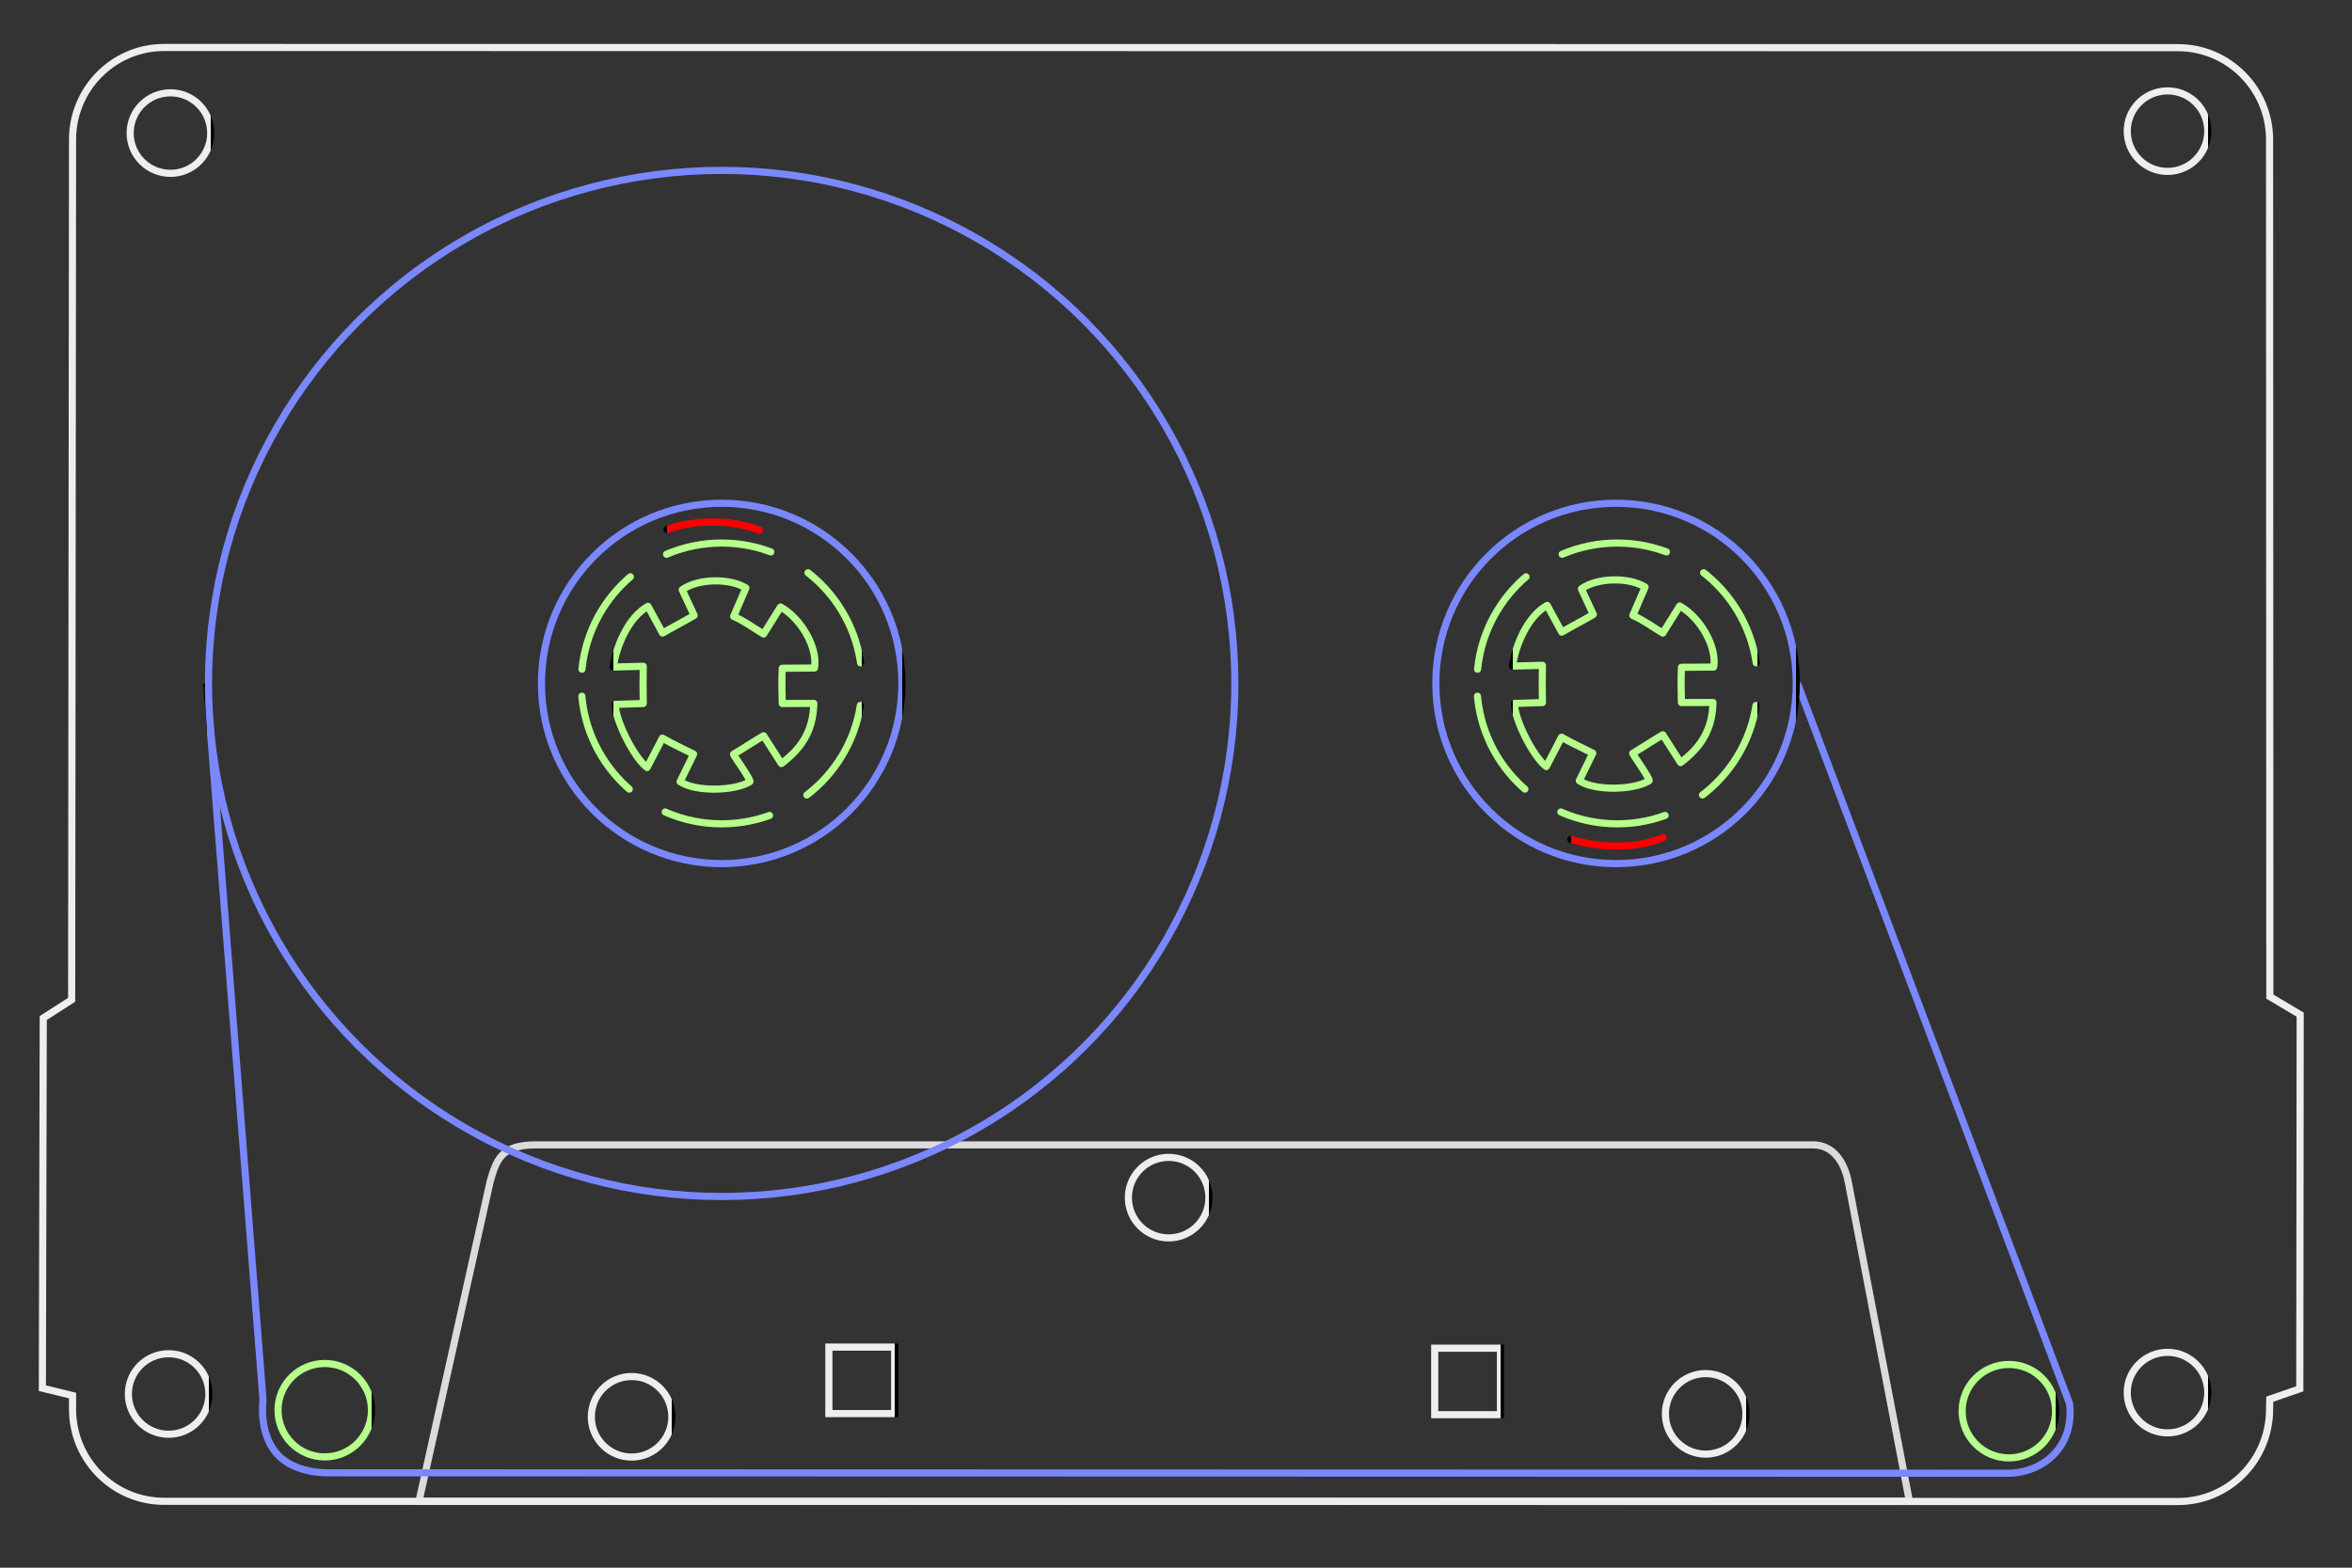   <svg ref="tapeSprite" viewBox="0 0 330 220" xmlns="http://www.w3.org/2000/svg" xmlns:bx="https://boxy-svg.com">
    <rect x="0" y="0" width="330" height="220" fill="#333333" stroke="none"/>
    <defs>
      <linearGradient id="color-0" bx:pinned="true">
        <title>grey</title>
        <stop style="stop-color: rgb(238, 238, 238);"></stop>
      </linearGradient>
      <linearGradient id="color-1" bx:pinned="true">
        <title>lavender</title>
        <stop style="stop-color: rgb(122, 136, 255);"></stop>
      </linearGradient>
      <linearGradient id="color-2" bx:pinned="true">
        <title>radioactive</title>
        <stop style="stop-color: rgb(182, 255, 140);"></stop>
      </linearGradient>
      <linearGradient id="color-3" bx:pinned="true">
        <title>rose</title>
        <stop style="stop-color: rgb(255, 0, 0);"></stop>
      </linearGradient>
    </defs>
    <ellipse style="fill: none; stroke: url(#color-2);" cx="-281.854" cy="-198.036" rx="6.556" ry="6.556" transform="matrix(-1, 0, 0, -1, 0, 0)"></ellipse>
    <ellipse style="fill: none; stroke: url(#color-2);" cx="-45.564" cy="-197.898" rx="6.556" ry="6.556" transform="matrix(-1, 0, 0, -1, 0, 0)"></ellipse>
    <g id="tape-enclosure">
      <title>tape-enclosure</title>
      <rect x="-125.525" y="-198.374" width="9.228" height="9.331" style="fill: none; stroke: url(#color-0);" transform="matrix(-1, 0, 0, -1, 0, 0)"></rect>
      <rect x="-210.527" y="-198.528" width="9.228" height="9.331" style="fill: none; stroke: url(#color-0);" transform="matrix(-1, 0, 0, -1, 0, 0)"></rect>
      <path d="M 305.589 210.713 L 23.024 210.685 C 15.93 210.684 10.178 204.899 10.179 197.763 L 10.179 195.843 L 5.945 194.806 L 6.069 142.862 L 10.053 140.303 L 10.179 19.583 C 10.179 12.447 15.93 6.662 23.024 6.663 L 305.59 6.691 C 312.683 6.692 318.434 12.477 318.434 19.613 L 318.473 139.859 L 322.73 142.39 L 322.677 194.898 L 318.467 196.354 L 318.434 197.793 C 318.433 204.929 312.683 210.714 305.589 210.713 Z" style="fill-rule: nonzero; paint-order: fill; fill: none; stroke: url(#color-0);"></path>
      <path d="M 267.896 210.651 L 58.779 210.699 L 68.764 165.847 C 69.628 162.877 70.236 160.665 75.133 160.665 L 254.379 160.665 C 257.241 160.665 258.811 163.142 259.33 165.917 L 267.896 210.651 Z" style="opacity: 0.9; fill: none; stroke: url(#color-0);"></path>
      <ellipse style="fill: none; stroke: url(#color-0);" cx="-23.66" cy="-195.624" rx="5.651" ry="5.651" transform="matrix(-1, 0, 0, -1, 0, 0)"></ellipse>
      <ellipse style="fill: none; stroke: url(#color-0);" cx="-304.116" cy="-195.431" rx="5.651" ry="5.651" transform="matrix(-1, 0, 0, -1, 0, 0)"></ellipse>
      <ellipse style="fill: none; stroke: url(#color-0);" cx="-23.914" cy="-18.675" rx="5.651" ry="5.651" transform="matrix(-1, 0, 0, -1, 0, 0)"></ellipse>
      <ellipse style="fill: none; stroke: url(#color-0);" cx="-304.116" cy="-18.404" rx="5.651" ry="5.651" transform="matrix(-1, 0, 0, -1, 0, 0)"></ellipse>
      <ellipse style="fill: none; stroke: url(#color-0);" cx="-239.316" cy="-198.411" rx="5.651" ry="5.651" transform="matrix(-1, 0, 0, -1, 0, 0)"></ellipse>
      <ellipse style="fill: none; stroke: url(#color-0);" cx="-88.617" cy="-198.825" rx="5.651" ry="5.651" transform="matrix(-1, 0, 0, -1, 0, 0)"></ellipse>
      <ellipse style="fill: none; stroke: url(#color-0);" cx="-163.97" cy="-168.071" rx="5.651" ry="5.651" transform="matrix(-1, 0, 0, -1, 0, 0)"></ellipse>
    </g>
    <path id="tape-strip" style="fill: none; stroke: url(#color-1);" d="M 252.2 95.909 L 290.347 196.897 C 290.347 196.897 291.144 200.839 288.36 203.915 C 285.779 206.767 282.038 206.744 282.038 206.744 L 45.991 206.682 C 45.991 206.682 41.39 206.848 38.886 204.06 C 36.175 201.041 36.951 196.422 36.897 196.368 L 29 95.909">
      <title>tape-strip</title>
    </path>
    <ellipse id="left-roll" style="stroke: rgb(122, 136, 255); fill: none;" cx="-101.255" cy="-95.909" rx="72" ry="72" transform="matrix(-1, 0, 0, -1, 0, 0)">
      <title>left-roll</title>
    </ellipse>
    <g id="left-spinner" class="spinner">
      <title>left-spinner</title>
      <ellipse style="fill: none; stroke: url(#color-1);" cx="-101.255" cy="-95.909" rx="25.286" ry="25.286" transform="matrix(-1, 0, 0, -1, 0, 0)"></ellipse>
      <ellipse style="stroke-dasharray: 15, 6; stroke-dashoffset: 19px; fill: none; stroke-linecap: round; stroke: url(#color-2);" cx="-101.255" cy="-95.909" rx="19.702" ry="19.702" transform="matrix(-1, 0, 0, -1, 0, 0)"></ellipse>
      <path style="stroke-linejoin: round; fill: none; stroke: url(#color-2);" d="M 105.202 109.707 C 103.056 111.033 97.576 111.15 95.423 109.694 L 97.317 105.827 C 95.77 105.039 94.389 104.43 92.933 103.583 L 90.794 107.708 C 88.929 106.325 86.278 100.95 86.329 98.85 L 90.252 98.726 C 90.218 97.014 90.211 95.212 90.252 93.501 L 86.053 93.607 C 86.447 90.712 88.18 86.58 90.921 85.093 L 92.961 88.843 C 94.602 87.896 95.946 87.218 97.39 86.364 L 95.717 82.763 C 98.03 81.116 102.515 81.155 104.652 82.517 L 102.937 86.502 C 104.503 87.202 105.666 88.09 107.139 88.976 L 109.511 85.177 C 112.413 86.78 114.776 90.937 114.274 93.745 L 109.752 93.777 C 109.688 95.535 109.703 97.014 109.752 98.726 L 114.182 98.712 C 114.086 102.744 112.321 105.108 109.636 107.153 L 107.139 103.251 C 105.875 103.979 104.437 104.949 102.914 105.849 C 103.047 106.206 105.512 109.611 105.202 109.707 Z"></path>
      <path style="fill: none; stroke-linejoin: round; stroke-linecap: round; stroke: url(#color-3);" d="M 93.593 74.31 C 97.848 72.761 103.087 73.03 106.546 74.403"></path>
    </g>
    <ellipse id="right-roll" style="fill: none; stroke: url(#color-1);" cx="-226.743" cy="-95.909" rx="0" ry="0" transform="matrix(-1, 0, 0, -1, 0, 0)">
      <title>right-roll</title>
    </ellipse>
    <g id="right-spinner" class="spinner">
      <title>right-spinner</title>
      <ellipse style="fill: none; stroke: url(#color-1);" cx="-226.743" cy="-95.909" rx="25.286" ry="25.286" transform="matrix(-1, 0, 0, -1, 0, 0)"></ellipse>
      <ellipse style="stroke-dasharray: 15, 6; stroke-dashoffset: 19px; fill: none; stroke-linecap: round; stroke: url(#color-2);" cx="-226.917" cy="-95.909" rx="19.702" ry="19.702" transform="matrix(-1, 0, 0, -1, 0, 0)"></ellipse>
      <path style="stroke-linejoin: round; fill: none; stroke: url(#color-2);" d="M 231.363 109.573 C 229.217 110.899 223.737 111.017 221.584 109.561 L 223.478 105.693 C 221.931 104.905 220.55 104.297 219.094 103.45 L 216.955 107.574 C 215.09 106.192 212.439 100.816 212.49 98.717 L 216.414 98.592 C 216.379 96.881 216.372 95.079 216.414 93.367 L 212.214 93.473 C 212.609 90.579 214.341 86.446 217.082 84.959 L 219.123 88.71 C 220.763 87.762 222.107 87.085 223.551 86.23 L 221.878 82.63 C 224.192 80.983 228.676 81.022 230.814 82.383 L 229.098 86.368 C 230.665 87.069 231.828 87.957 233.301 88.843 L 235.672 85.044 C 238.575 86.646 240.937 90.803 240.435 93.611 L 235.913 93.644 C 235.849 95.401 235.865 96.881 235.913 98.592 L 240.343 98.578 C 240.247 102.611 238.482 104.974 235.797 107.02 L 233.301 103.117 C 232.037 103.845 230.598 104.816 229.075 105.716 C 229.208 106.073 231.673 109.478 231.363 109.573 Z"></path>
      <path style="fill: none; stroke-linejoin: round; stroke-linecap: round; stroke: url(#color-3);" d="M 233.345 117.545 C 230.305 118.865 225.344 119.26 220.394 117.79"></path>
    </g>
  </svg>